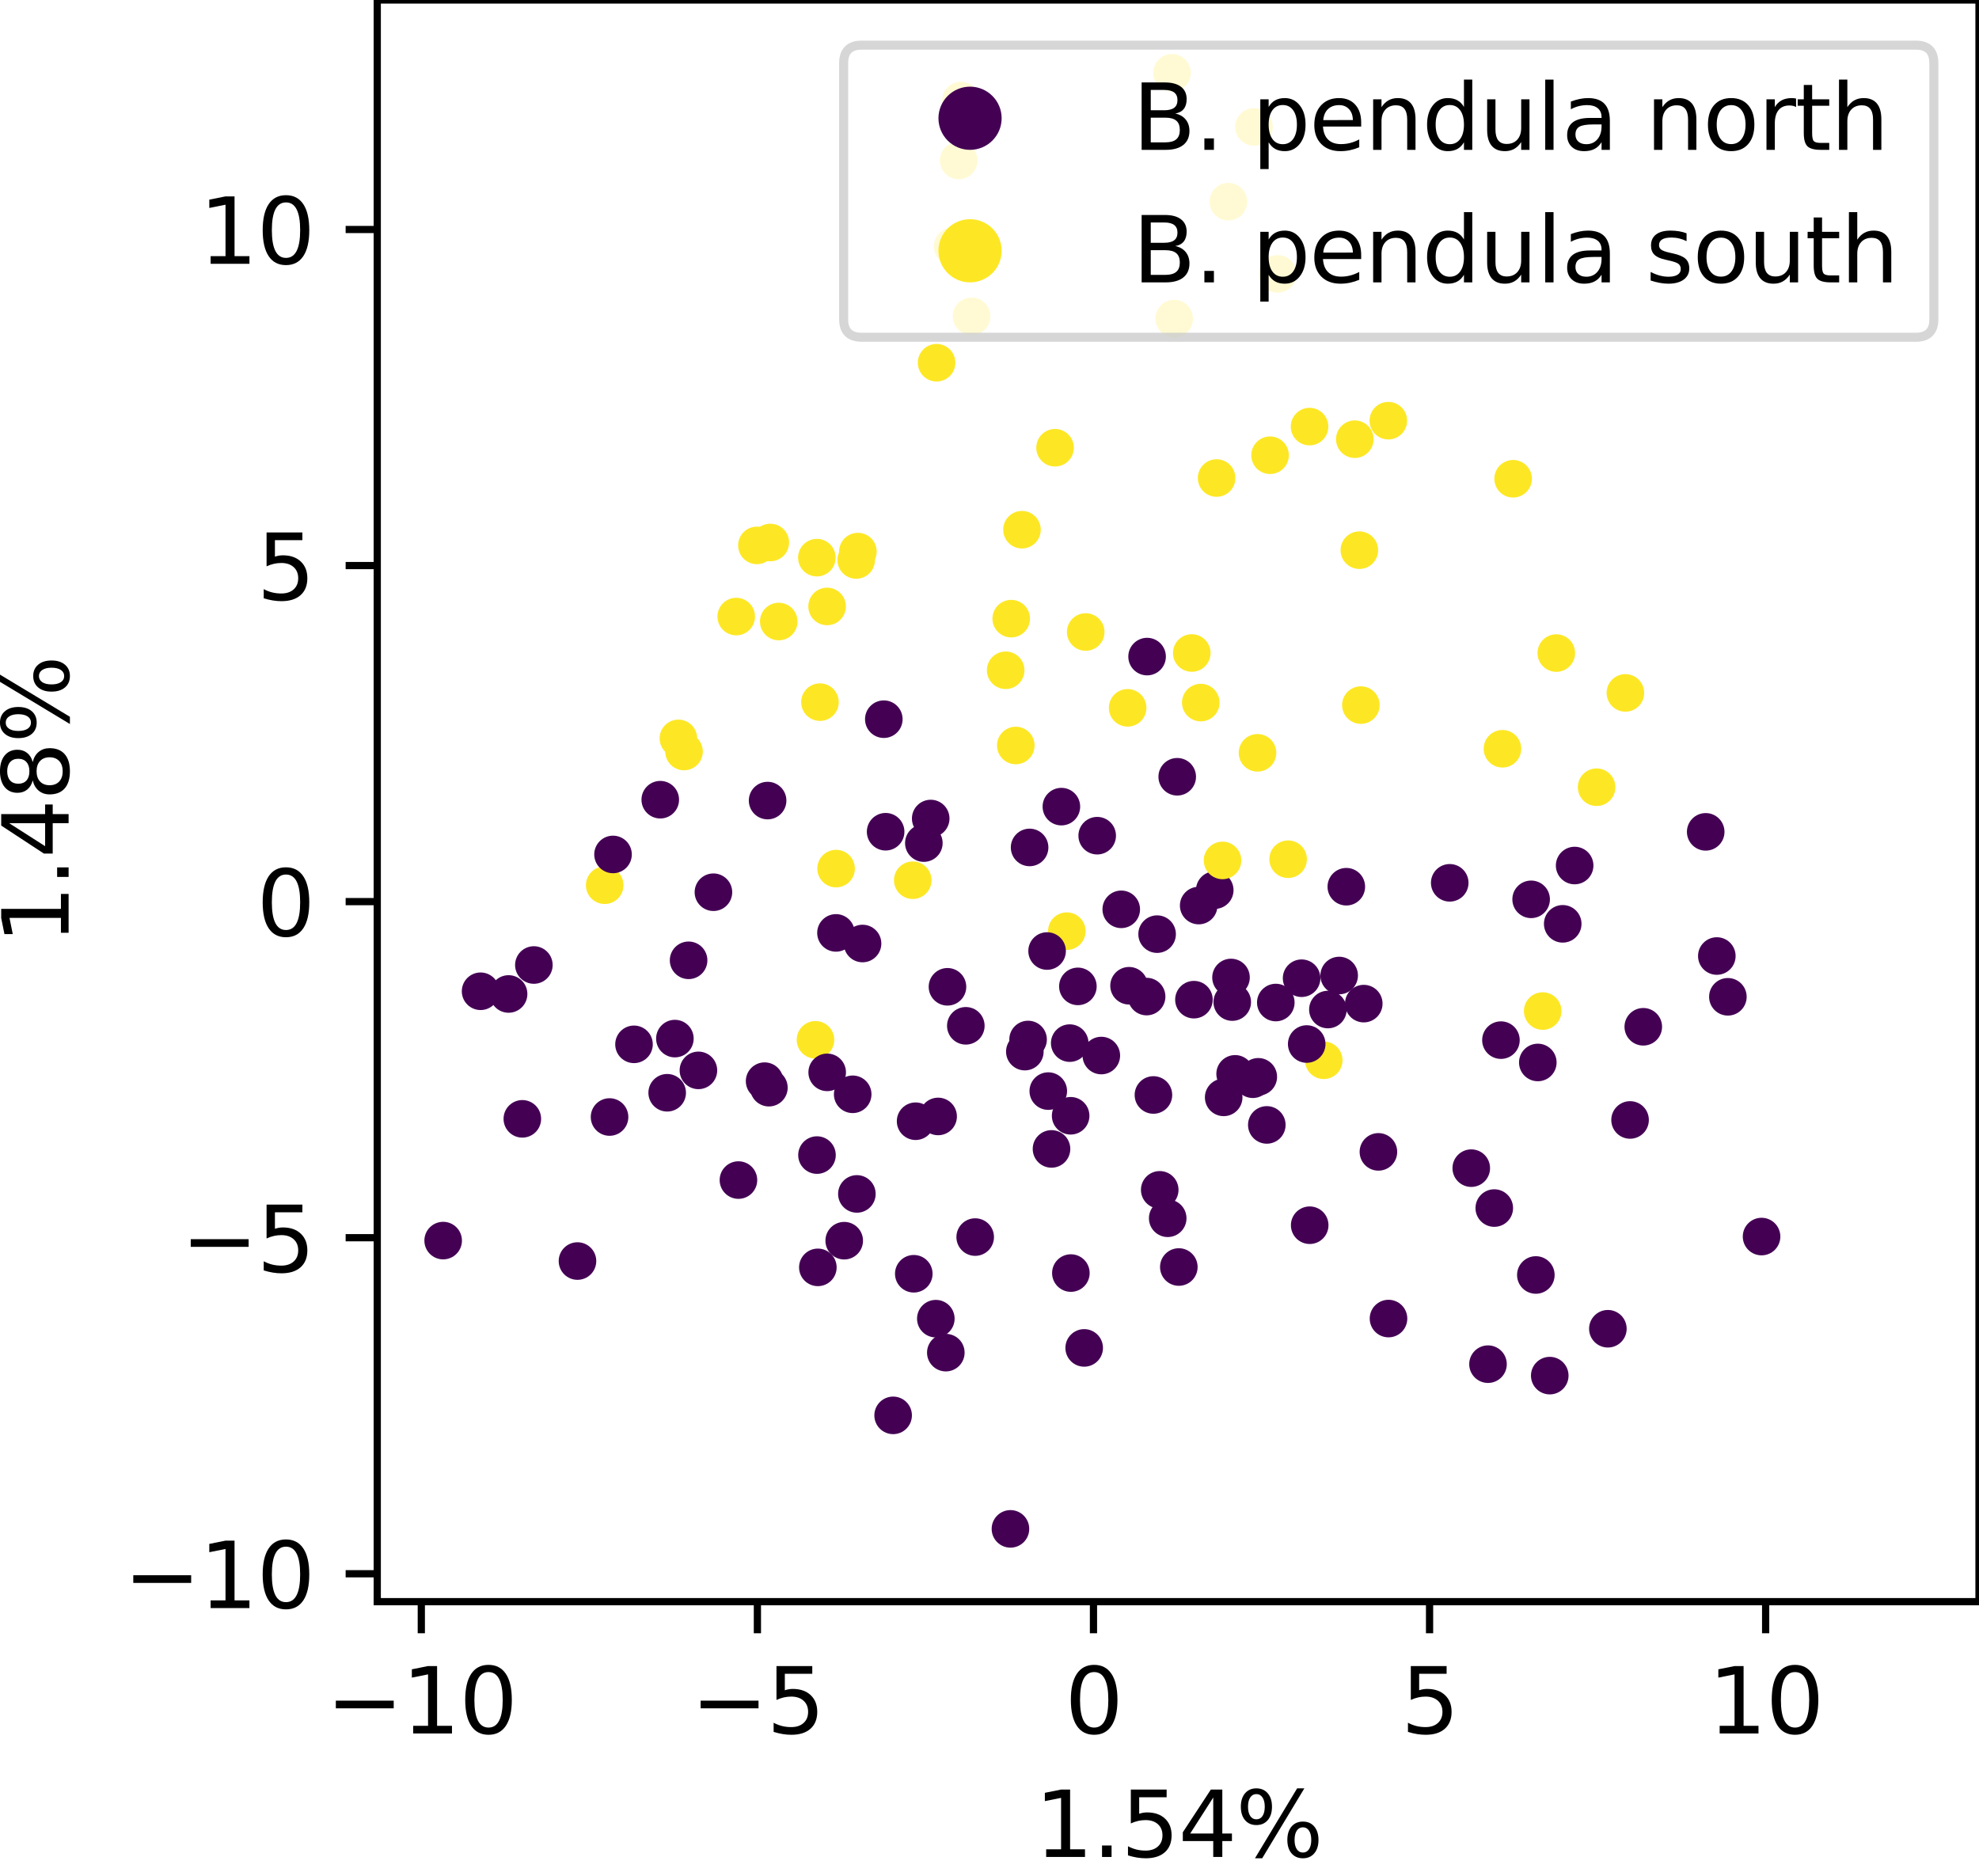 <?xml version="1.0" encoding="utf-8" standalone="no"?>
<!DOCTYPE svg PUBLIC "-//W3C//DTD SVG 1.1//EN"
  "http://www.w3.org/Graphics/SVG/1.1/DTD/svg11.dtd">
<svg height="207.764pt" version="1.1" viewBox="0 0 219.191 207.764" width="219.191pt" xmlns="http://www.w3.org/2000/svg" xmlns:xlink="http://www.w3.org/1999/xlink">
 <defs>
  <style type="text/css">*{stroke-linecap:butt;stroke-linejoin:round;}</style>
 </defs>
 <g id="figure_1">
  <g id="patch_1">
   <path d="M 0 207.764 
L 219.191 207.764 
L 219.191 0 
L 0 0 
z
" style="fill:#ffffff;"/>
  </g>
  <g id="axes_1">
   <g id="patch_2">
    <path d="M 41.783 177.408 
L 219.191 177.408 
L 219.191 -0 
L 41.783 -0 
z
" style="fill:#ffffff;"/>
   </g>
   <g id="PathCollection_1">
    <defs>
     <path d="M 0 1.581 
C 0.419 1.581 0.822 1.415 1.118 1.118 
C 1.415 0.822 1.581 0.419 1.581 -0 
C 1.581 -0.419 1.415 -0.822 1.118 -1.118 
C 0.822 -1.415 0.419 -1.581 0 -1.581 
C -0.419 -1.581 -0.822 -1.415 -1.118 -1.118 
C -1.415 -0.822 -1.581 -0.419 -1.581 0 
C -1.581 0.419 -1.415 0.822 -1.118 1.118 
C -0.822 1.415 -0.419 1.581 0 1.581 
z
" id="C0_0_a5143dc43a"/>
    </defs>
    <g clip-path="url(#p75e23aa8f8)">
     <use style="fill:#440154;stroke:#440154;" x="125.052" xlink:href="#C0_0_a5143dc43a" y="109.185"/>
    </g>
    <g clip-path="url(#p75e23aa8f8)">
     <use style="fill:#440154;stroke:#440154;" x="136.483" xlink:href="#C0_0_a5143dc43a" y="110.993"/>
    </g>
    <g clip-path="url(#p75e23aa8f8)">
     <use style="fill:#440154;stroke:#440154;" x="116.106" xlink:href="#C0_0_a5143dc43a" y="120.854"/>
    </g>
    <g clip-path="url(#p75e23aa8f8)">
     <use style="fill:#440154;stroke:#440154;" x="70.222" xlink:href="#C0_0_a5143dc43a" y="115.675"/>
    </g>
    <g clip-path="url(#p75e23aa8f8)">
     <use style="fill:#440154;stroke:#440154;" x="149.116" xlink:href="#C0_0_a5143dc43a" y="98.216"/>
    </g>
    <g clip-path="url(#p75e23aa8f8)">
     <use style="fill:#fde725;stroke:#fde725;" x="90.323" xlink:href="#C0_0_a5143dc43a" y="115.173"/>
    </g>
    <g clip-path="url(#p75e23aa8f8)">
     <use style="fill:#fde725;stroke:#fde725;" x="90.818" xlink:href="#C0_0_a5143dc43a" y="77.772"/>
    </g>
    <g clip-path="url(#p75e23aa8f8)">
     <use style="fill:#440154;stroke:#440154;" x="132.239" xlink:href="#C0_0_a5143dc43a" y="110.727"/>
    </g>
    <g clip-path="url(#p75e23aa8f8)">
     <use style="fill:#440154;stroke:#440154;" x="165.504" xlink:href="#C0_0_a5143dc43a" y="133.81"/>
    </g>
    <g clip-path="url(#p75e23aa8f8)">
     <use style="fill:#440154;stroke:#440154;" x="144.164" xlink:href="#C0_0_a5143dc43a" y="108.351"/>
    </g>
    <g clip-path="url(#p75e23aa8f8)">
     <use style="fill:#440154;stroke:#440154;" x="98.922" xlink:href="#C0_0_a5143dc43a" y="156.771"/>
    </g>
    <g clip-path="url(#p75e23aa8f8)">
     <use style="fill:#440154;stroke:#440154;" x="136.801" xlink:href="#C0_0_a5143dc43a" y="118.944"/>
    </g>
    <g clip-path="url(#p75e23aa8f8)">
     <use style="fill:#440154;stroke:#440154;" x="129.334" xlink:href="#C0_0_a5143dc43a" y="134.94"/>
    </g>
    <g clip-path="url(#p75e23aa8f8)">
     <use style="fill:#440154;stroke:#440154;" x="90.488" xlink:href="#C0_0_a5143dc43a" y="127.941"/>
    </g>
    <g clip-path="url(#p75e23aa8f8)">
     <use style="fill:#440154;stroke:#440154;" x="94.443" xlink:href="#C0_0_a5143dc43a" y="121.209"/>
    </g>
    <g clip-path="url(#p75e23aa8f8)">
     <use style="fill:#440154;stroke:#440154;" x="138.759" xlink:href="#C0_0_a5143dc43a" y="119.541"/>
    </g>
    <g clip-path="url(#p75e23aa8f8)">
     <use style="fill:#440154;stroke:#440154;" x="124.188" xlink:href="#C0_0_a5143dc43a" y="100.721"/>
    </g>
    <g clip-path="url(#p75e23aa8f8)">
     <use style="fill:#440154;stroke:#440154;" x="153.789" xlink:href="#C0_0_a5143dc43a" y="146.049"/>
    </g>
    <g clip-path="url(#p75e23aa8f8)">
     <use style="fill:#440154;stroke:#440154;" x="97.89" xlink:href="#C0_0_a5143dc43a" y="79.66"/>
    </g>
    <g clip-path="url(#p75e23aa8f8)">
     <use style="fill:#440154;stroke:#440154;" x="67.513" xlink:href="#C0_0_a5143dc43a" y="123.725"/>
    </g>
    <g clip-path="url(#p75e23aa8f8)">
     <use style="fill:#fde725;stroke:#fde725;" x="146.617" xlink:href="#C0_0_a5143dc43a" y="117.439"/>
    </g>
    <g clip-path="url(#p75e23aa8f8)">
     <use style="fill:#440154;stroke:#440154;" x="103.651" xlink:href="#C0_0_a5143dc43a" y="146.061"/>
    </g>
    <g clip-path="url(#p75e23aa8f8)">
     <use style="fill:#440154;stroke:#440154;" x="169.586" xlink:href="#C0_0_a5143dc43a" y="99.614"/>
    </g>
    <g clip-path="url(#p75e23aa8f8)">
     <use style="fill:#440154;stroke:#440154;" x="174.405" xlink:href="#C0_0_a5143dc43a" y="95.869"/>
    </g>
    <g clip-path="url(#p75e23aa8f8)">
     <use style="fill:#fde725;stroke:#fde725;" x="150.057" xlink:href="#C0_0_a5143dc43a" y="48.647"/>
    </g>
    <g clip-path="url(#p75e23aa8f8)">
     <use style="fill:#fde725;stroke:#fde725;" x="134.75" xlink:href="#C0_0_a5143dc43a" y="52.948"/>
    </g>
    <g clip-path="url(#p75e23aa8f8)">
     <use style="fill:#fde725;stroke:#fde725;" x="136.053" xlink:href="#C0_0_a5143dc43a" y="22.336"/>
    </g>
    <g clip-path="url(#p75e23aa8f8)">
     <use style="fill:#fde725;stroke:#fde725;" x="105.51" xlink:href="#C0_0_a5143dc43a" y="27.295"/>
    </g>
    <g clip-path="url(#p75e23aa8f8)">
     <use style="fill:#fde725;stroke:#fde725;" x="132.996" xlink:href="#C0_0_a5143dc43a" y="77.822"/>
    </g>
    <g clip-path="url(#p75e23aa8f8)">
     <use style="fill:#fde725;stroke:#fde725;" x="111.387" xlink:href="#C0_0_a5143dc43a" y="74.241"/>
    </g>
    <g clip-path="url(#p75e23aa8f8)">
     <use style="fill:#440154;stroke:#440154;" x="84.687" xlink:href="#C0_0_a5143dc43a" y="119.753"/>
    </g>
    <g clip-path="url(#p75e23aa8f8)">
     <use style="fill:#fde725;stroke:#fde725;" x="172.373" xlink:href="#C0_0_a5143dc43a" y="72.336"/>
    </g>
    <g clip-path="url(#p75e23aa8f8)">
     <use style="fill:#fde725;stroke:#fde725;" x="90.475" xlink:href="#C0_0_a5143dc43a" y="61.767"/>
    </g>
    <g clip-path="url(#p75e23aa8f8)">
     <use style="fill:#fde725;stroke:#fde725;" x="103.736" xlink:href="#C0_0_a5143dc43a" y="40.176"/>
    </g>
    <g clip-path="url(#p75e23aa8f8)">
     <use style="fill:#fde725;stroke:#fde725;" x="85.32" xlink:href="#C0_0_a5143dc43a" y="60.089"/>
    </g>
    <g clip-path="url(#p75e23aa8f8)">
     <use style="fill:#fde725;stroke:#fde725;" x="166.41" xlink:href="#C0_0_a5143dc43a" y="82.936"/>
    </g>
    <g clip-path="url(#p75e23aa8f8)">
     <use style="fill:#fde725;stroke:#fde725;" x="75.764" xlink:href="#C0_0_a5143dc43a" y="83.241"/>
    </g>
    <g clip-path="url(#p75e23aa8f8)">
     <use style="fill:#fde725;stroke:#fde725;" x="118.16" xlink:href="#C0_0_a5143dc43a" y="103.138"/>
    </g>
    <g clip-path="url(#p75e23aa8f8)">
     <use style="fill:#fde725;stroke:#fde725;" x="75.138" xlink:href="#C0_0_a5143dc43a" y="81.786"/>
    </g>
    <g clip-path="url(#p75e23aa8f8)">
     <use style="fill:#fde725;stroke:#fde725;" x="140.671" xlink:href="#C0_0_a5143dc43a" y="50.424"/>
    </g>
    <g clip-path="url(#p75e23aa8f8)">
     <use style="fill:#fde725;stroke:#fde725;" x="95.02" xlink:href="#C0_0_a5143dc43a" y="61.095"/>
    </g>
    <g clip-path="url(#p75e23aa8f8)">
     <use style="fill:#fde725;stroke:#fde725;" x="86.253" xlink:href="#C0_0_a5143dc43a" y="68.842"/>
    </g>
    <g clip-path="url(#p75e23aa8f8)">
     <use style="fill:#fde725;stroke:#fde725;" x="113.192" xlink:href="#C0_0_a5143dc43a" y="58.672"/>
    </g>
    <g clip-path="url(#p75e23aa8f8)">
     <use style="fill:#440154;stroke:#440154;" x="56.331" xlink:href="#C0_0_a5143dc43a" y="110.096"/>
    </g>
    <g clip-path="url(#p75e23aa8f8)">
     <use style="fill:#440154;stroke:#440154;" x="53.23" xlink:href="#C0_0_a5143dc43a" y="109.796"/>
    </g>
    <g clip-path="url(#p75e23aa8f8)">
     <use style="fill:#440154;stroke:#440154;" x="59.131" xlink:href="#C0_0_a5143dc43a" y="106.888"/>
    </g>
    <g clip-path="url(#p75e23aa8f8)">
     <use style="fill:#440154;stroke:#440154;" x="101.21" xlink:href="#C0_0_a5143dc43a" y="141.086"/>
    </g>
    <g clip-path="url(#p75e23aa8f8)">
     <use style="fill:#440154;stroke:#440154;" x="130.565" xlink:href="#C0_0_a5143dc43a" y="140.34"/>
    </g>
    <g clip-path="url(#p75e23aa8f8)">
     <use style="fill:#440154;stroke:#440154;" x="74.75" xlink:href="#C0_0_a5143dc43a" y="115.039"/>
    </g>
    <g clip-path="url(#p75e23aa8f8)">
     <use style="fill:#440154;stroke:#440154;" x="95.535" xlink:href="#C0_0_a5143dc43a" y="104.507"/>
    </g>
    <g clip-path="url(#p75e23aa8f8)">
     <use style="fill:#440154;stroke:#440154;" x="166.242" xlink:href="#C0_0_a5143dc43a" y="115.209"/>
    </g>
    <g clip-path="url(#p75e23aa8f8)">
     <use style="fill:#440154;stroke:#440154;" x="127.05" xlink:href="#C0_0_a5143dc43a" y="72.726"/>
    </g>
    <g clip-path="url(#p75e23aa8f8)">
     <use style="fill:#440154;stroke:#440154;" x="178.086" xlink:href="#C0_0_a5143dc43a" y="147.177"/>
    </g>
    <g clip-path="url(#p75e23aa8f8)">
     <use style="fill:#440154;stroke:#440154;" x="128.45" xlink:href="#C0_0_a5143dc43a" y="131.792"/>
    </g>
    <g clip-path="url(#p75e23aa8f8)">
     <use style="fill:#440154;stroke:#440154;" x="103.906" xlink:href="#C0_0_a5143dc43a" y="123.662"/>
    </g>
    <g clip-path="url(#p75e23aa8f8)">
     <use style="fill:#440154;stroke:#440154;" x="113.51" xlink:href="#C0_0_a5143dc43a" y="116.481"/>
    </g>
    <g clip-path="url(#p75e23aa8f8)">
     <use style="fill:#440154;stroke:#440154;" x="170.326" xlink:href="#C0_0_a5143dc43a" y="117.683"/>
    </g>
    <g clip-path="url(#p75e23aa8f8)">
     <use style="fill:#440154;stroke:#440154;" x="182.007" xlink:href="#C0_0_a5143dc43a" y="113.73"/>
    </g>
    <g clip-path="url(#p75e23aa8f8)">
     <use style="fill:#440154;stroke:#440154;" x="102.324" xlink:href="#C0_0_a5143dc43a" y="93.382"/>
    </g>
    <g clip-path="url(#p75e23aa8f8)">
     <use style="fill:#440154;stroke:#440154;" x="116.463" xlink:href="#C0_0_a5143dc43a" y="127.259"/>
    </g>
    <g clip-path="url(#p75e23aa8f8)">
     <use style="fill:#440154;stroke:#440154;" x="63.961" xlink:href="#C0_0_a5143dc43a" y="139.679"/>
    </g>
    <g clip-path="url(#p75e23aa8f8)">
     <use style="fill:#440154;stroke:#440154;" x="119.385" xlink:href="#C0_0_a5143dc43a" y="109.256"/>
    </g>
    <g clip-path="url(#p75e23aa8f8)">
     <use style="fill:#440154;stroke:#440154;" x="141.306" xlink:href="#C0_0_a5143dc43a" y="111.045"/>
    </g>
    <g clip-path="url(#p75e23aa8f8)">
     <use style="fill:#440154;stroke:#440154;" x="191.378" xlink:href="#C0_0_a5143dc43a" y="110.41"/>
    </g>
    <g clip-path="url(#p75e23aa8f8)">
     <use style="fill:#fde725;stroke:#fde725;" x="91.609" xlink:href="#C0_0_a5143dc43a" y="67.172"/>
    </g>
    <g clip-path="url(#p75e23aa8f8)">
     <use style="fill:#fde725;stroke:#fde725;" x="92.604" xlink:href="#C0_0_a5143dc43a" y="96.208"/>
    </g>
    <g clip-path="url(#p75e23aa8f8)">
     <use style="fill:#fde725;stroke:#fde725;" x="101.095" xlink:href="#C0_0_a5143dc43a" y="97.498"/>
    </g>
    <g clip-path="url(#p75e23aa8f8)">
     <use style="fill:#fde725;stroke:#fde725;" x="145.045" xlink:href="#C0_0_a5143dc43a" y="47.251"/>
    </g>
    <g clip-path="url(#p75e23aa8f8)">
     <use style="fill:#440154;stroke:#440154;" x="148.324" xlink:href="#C0_0_a5143dc43a" y="108.052"/>
    </g>
    <g clip-path="url(#p75e23aa8f8)">
     <use style="fill:#440154;stroke:#440154;" x="114.037" xlink:href="#C0_0_a5143dc43a" y="93.866"/>
    </g>
    <g clip-path="url(#p75e23aa8f8)">
     <use style="fill:#fde725;stroke:#fde725;" x="112.507" xlink:href="#C0_0_a5143dc43a" y="82.573"/>
    </g>
    <g clip-path="url(#p75e23aa8f8)">
     <use style="fill:#fde725;stroke:#fde725;" x="120.252" xlink:href="#C0_0_a5143dc43a" y="70.003"/>
    </g>
    <g clip-path="url(#p75e23aa8f8)">
     <use style="fill:#440154;stroke:#440154;" x="160.57" xlink:href="#C0_0_a5143dc43a" y="97.785"/>
    </g>
    <g clip-path="url(#p75e23aa8f8)">
     <use style="fill:#440154;stroke:#440154;" x="195.108" xlink:href="#C0_0_a5143dc43a" y="136.966"/>
    </g>
    <g clip-path="url(#p75e23aa8f8)">
     <use style="fill:#fde725;stroke:#fde725;" x="107.612" xlink:href="#C0_0_a5143dc43a" y="35.037"/>
    </g>
    <g clip-path="url(#p75e23aa8f8)">
     <use style="fill:#fde725;stroke:#fde725;" x="150.561" xlink:href="#C0_0_a5143dc43a" y="60.941"/>
    </g>
    <g clip-path="url(#p75e23aa8f8)">
     <use style="fill:#fde725;stroke:#fde725;" x="66.976" xlink:href="#C0_0_a5143dc43a" y="98.05"/>
    </g>
    <g clip-path="url(#p75e23aa8f8)">
     <use style="fill:#fde725;stroke:#fde725;" x="112.002" xlink:href="#C0_0_a5143dc43a" y="68.523"/>
    </g>
    <g clip-path="url(#p75e23aa8f8)">
     <use style="fill:#fde725;stroke:#fde725;" x="116.856" xlink:href="#C0_0_a5143dc43a" y="49.592"/>
    </g>
    <g clip-path="url(#p75e23aa8f8)">
     <use style="fill:#fde725;stroke:#fde725;" x="153.77" xlink:href="#C0_0_a5143dc43a" y="46.595"/>
    </g>
    <g clip-path="url(#p75e23aa8f8)">
     <use style="fill:#fde725;stroke:#fde725;" x="129.811" xlink:href="#C0_0_a5143dc43a" y="8.064"/>
    </g>
    <g clip-path="url(#p75e23aa8f8)">
     <use style="fill:#fde725;stroke:#fde725;" x="180.027" xlink:href="#C0_0_a5143dc43a" y="76.749"/>
    </g>
    <g clip-path="url(#p75e23aa8f8)">
     <use style="fill:#440154;stroke:#440154;" x="98.091" xlink:href="#C0_0_a5143dc43a" y="92.126"/>
    </g>
    <g clip-path="url(#p75e23aa8f8)">
     <use style="fill:#fde725;stroke:#fde725;" x="142.671" xlink:href="#C0_0_a5143dc43a" y="95.171"/>
    </g>
    <g clip-path="url(#p75e23aa8f8)">
     <use style="fill:#440154;stroke:#440154;" x="85.019" xlink:href="#C0_0_a5143dc43a" y="88.675"/>
    </g>
    <g clip-path="url(#p75e23aa8f8)">
     <use style="fill:#440154;stroke:#440154;" x="104.941" xlink:href="#C0_0_a5143dc43a" y="109.302"/>
    </g>
    <g clip-path="url(#p75e23aa8f8)">
     <use style="fill:#440154;stroke:#440154;" x="121.981" xlink:href="#C0_0_a5143dc43a" y="116.916"/>
    </g>
    <g clip-path="url(#p75e23aa8f8)">
     <use style="fill:#440154;stroke:#440154;" x="115.975" xlink:href="#C0_0_a5143dc43a" y="105.339"/>
    </g>
    <g clip-path="url(#p75e23aa8f8)">
     <use style="fill:#fde725;stroke:#fde725;" x="176.839" xlink:href="#C0_0_a5143dc43a" y="87.195"/>
    </g>
    <g clip-path="url(#p75e23aa8f8)">
     <use style="fill:#440154;stroke:#440154;" x="173.085" xlink:href="#C0_0_a5143dc43a" y="102.327"/>
    </g>
    <g clip-path="url(#p75e23aa8f8)">
     <use style="fill:#440154;stroke:#440154;" x="118.608" xlink:href="#C0_0_a5143dc43a" y="141.009"/>
    </g>
    <g clip-path="url(#p75e23aa8f8)">
     <use style="fill:#440154;stroke:#440154;" x="57.853" xlink:href="#C0_0_a5143dc43a" y="123.927"/>
    </g>
    <g clip-path="url(#p75e23aa8f8)">
     <use style="fill:#440154;stroke:#440154;" x="85.162" xlink:href="#C0_0_a5143dc43a" y="120.475"/>
    </g>
    <g clip-path="url(#p75e23aa8f8)">
     <use style="fill:#440154;stroke:#440154;" x="190.153" xlink:href="#C0_0_a5143dc43a" y="105.893"/>
    </g>
    <g clip-path="url(#p75e23aa8f8)">
     <use style="fill:#440154;stroke:#440154;" x="118.481" xlink:href="#C0_0_a5143dc43a" y="115.54"/>
    </g>
    <g clip-path="url(#p75e23aa8f8)">
     <use style="fill:#440154;stroke:#440154;" x="91.618" xlink:href="#C0_0_a5143dc43a" y="118.778"/>
    </g>
    <g clip-path="url(#p75e23aa8f8)">
     <use style="fill:#440154;stroke:#440154;" x="170.108" xlink:href="#C0_0_a5143dc43a" y="141.222"/>
    </g>
    <g clip-path="url(#p75e23aa8f8)">
     <use style="fill:#440154;stroke:#440154;" x="144.729" xlink:href="#C0_0_a5143dc43a" y="115.64"/>
    </g>
    <g clip-path="url(#p75e23aa8f8)">
     <use style="fill:#440154;stroke:#440154;" x="139.367" xlink:href="#C0_0_a5143dc43a" y="119.272"/>
    </g>
    <g clip-path="url(#p75e23aa8f8)">
     <use style="fill:#440154;stroke:#440154;" x="134.543" xlink:href="#C0_0_a5143dc43a" y="98.596"/>
    </g>
    <g clip-path="url(#p75e23aa8f8)">
     <use style="fill:#440154;stroke:#440154;" x="180.544" xlink:href="#C0_0_a5143dc43a" y="124.051"/>
    </g>
    <g clip-path="url(#p75e23aa8f8)">
     <use style="fill:#440154;stroke:#440154;" x="171.649" xlink:href="#C0_0_a5143dc43a" y="152.369"/>
    </g>
    <g clip-path="url(#p75e23aa8f8)">
     <use style="fill:#440154;stroke:#440154;" x="151.049" xlink:href="#C0_0_a5143dc43a" y="111.165"/>
    </g>
    <g clip-path="url(#p75e23aa8f8)">
     <use style="fill:#440154;stroke:#440154;" x="67.898" xlink:href="#C0_0_a5143dc43a" y="94.642"/>
    </g>
    <g clip-path="url(#p75e23aa8f8)">
     <use style="fill:#440154;stroke:#440154;" x="73.896" xlink:href="#C0_0_a5143dc43a" y="121.039"/>
    </g>
    <g clip-path="url(#p75e23aa8f8)">
     <use style="fill:#440154;stroke:#440154;" x="136.345" xlink:href="#C0_0_a5143dc43a" y="108.27"/>
    </g>
    <g clip-path="url(#p75e23aa8f8)">
     <use style="fill:#fde725;stroke:#fde725;" x="135.405" xlink:href="#C0_0_a5143dc43a" y="95.303"/>
    </g>
    <g clip-path="url(#p75e23aa8f8)">
     <use style="fill:#fde725;stroke:#fde725;" x="150.728" xlink:href="#C0_0_a5143dc43a" y="78.099"/>
    </g>
    <g clip-path="url(#p75e23aa8f8)">
     <use style="fill:#fde725;stroke:#fde725;" x="170.866" xlink:href="#C0_0_a5143dc43a" y="111.988"/>
    </g>
    <g clip-path="url(#p75e23aa8f8)">
     <use style="fill:#fde725;stroke:#fde725;" x="106.44" xlink:href="#C0_0_a5143dc43a" y="11.135"/>
    </g>
    <g clip-path="url(#p75e23aa8f8)">
     <use style="fill:#fde725;stroke:#fde725;" x="138.889" xlink:href="#C0_0_a5143dc43a" y="14.057"/>
    </g>
    <g clip-path="url(#p75e23aa8f8)">
     <use style="fill:#fde725;stroke:#fde725;" x="106.185" xlink:href="#C0_0_a5143dc43a" y="17.771"/>
    </g>
    <g clip-path="url(#p75e23aa8f8)">
     <use style="fill:#fde725;stroke:#fde725;" x="130.052" xlink:href="#C0_0_a5143dc43a" y="35.292"/>
    </g>
    <g clip-path="url(#p75e23aa8f8)">
     <use style="fill:#fde725;stroke:#fde725;" x="94.831" xlink:href="#C0_0_a5143dc43a" y="62.027"/>
    </g>
    <g clip-path="url(#p75e23aa8f8)">
     <use style="fill:#fde725;stroke:#fde725;" x="81.544" xlink:href="#C0_0_a5143dc43a" y="68.294"/>
    </g>
    <g clip-path="url(#p75e23aa8f8)">
     <use style="fill:#fde725;stroke:#fde725;" x="83.834" xlink:href="#C0_0_a5143dc43a" y="60.41"/>
    </g>
    <g clip-path="url(#p75e23aa8f8)">
     <use style="fill:#fde725;stroke:#fde725;" x="167.591" xlink:href="#C0_0_a5143dc43a" y="53.029"/>
    </g>
    <g clip-path="url(#p75e23aa8f8)">
     <use style="fill:#fde725;stroke:#fde725;" x="141.521" xlink:href="#C0_0_a5143dc43a" y="30.336"/>
    </g>
    <g clip-path="url(#p75e23aa8f8)">
     <use style="fill:#fde725;stroke:#fde725;" x="131.999" xlink:href="#C0_0_a5143dc43a" y="72.329"/>
    </g>
    <g clip-path="url(#p75e23aa8f8)">
     <use style="fill:#fde725;stroke:#fde725;" x="124.896" xlink:href="#C0_0_a5143dc43a" y="78.403"/>
    </g>
    <g clip-path="url(#p75e23aa8f8)">
     <use style="fill:#440154;stroke:#440154;" x="103.084" xlink:href="#C0_0_a5143dc43a" y="90.663"/>
    </g>
    <g clip-path="url(#p75e23aa8f8)">
     <use style="fill:#440154;stroke:#440154;" x="76.268" xlink:href="#C0_0_a5143dc43a" y="106.368"/>
    </g>
    <g clip-path="url(#p75e23aa8f8)">
     <use style="fill:#440154;stroke:#440154;" x="135.533" xlink:href="#C0_0_a5143dc43a" y="121.55"/>
    </g>
    <g clip-path="url(#p75e23aa8f8)">
     <use style="fill:#fde725;stroke:#fde725;" x="139.28" xlink:href="#C0_0_a5143dc43a" y="83.385"/>
    </g>
    <g clip-path="url(#p75e23aa8f8)">
     <use style="fill:#440154;stroke:#440154;" x="49.084" xlink:href="#C0_0_a5143dc43a" y="137.413"/>
    </g>
    <g clip-path="url(#p75e23aa8f8)">
     <use style="fill:#440154;stroke:#440154;" x="104.758" xlink:href="#C0_0_a5143dc43a" y="149.823"/>
    </g>
    <g clip-path="url(#p75e23aa8f8)">
     <use style="fill:#440154;stroke:#440154;" x="126.998" xlink:href="#C0_0_a5143dc43a" y="110.384"/>
    </g>
    <g clip-path="url(#p75e23aa8f8)">
     <use style="fill:#440154;stroke:#440154;" x="127.752" xlink:href="#C0_0_a5143dc43a" y="121.283"/>
    </g>
    <g clip-path="url(#p75e23aa8f8)">
     <use style="fill:#440154;stroke:#440154;" x="94.907" xlink:href="#C0_0_a5143dc43a" y="132.243"/>
    </g>
    <g clip-path="url(#p75e23aa8f8)">
     <use style="fill:#440154;stroke:#440154;" x="93.504" xlink:href="#C0_0_a5143dc43a" y="137.423"/>
    </g>
    <g clip-path="url(#p75e23aa8f8)">
     <use style="fill:#440154;stroke:#440154;" x="162.955" xlink:href="#C0_0_a5143dc43a" y="129.389"/>
    </g>
    <g clip-path="url(#p75e23aa8f8)">
     <use style="fill:#440154;stroke:#440154;" x="140.31" xlink:href="#C0_0_a5143dc43a" y="124.6"/>
    </g>
    <g clip-path="url(#p75e23aa8f8)">
     <use style="fill:#440154;stroke:#440154;" x="111.916" xlink:href="#C0_0_a5143dc43a" y="169.344"/>
    </g>
    <g clip-path="url(#p75e23aa8f8)">
     <use style="fill:#440154;stroke:#440154;" x="120.083" xlink:href="#C0_0_a5143dc43a" y="149.3"/>
    </g>
    <g clip-path="url(#p75e23aa8f8)">
     <use style="fill:#440154;stroke:#440154;" x="145.06" xlink:href="#C0_0_a5143dc43a" y="135.71"/>
    </g>
    <g clip-path="url(#p75e23aa8f8)">
     <use style="fill:#440154;stroke:#440154;" x="79.018" xlink:href="#C0_0_a5143dc43a" y="98.826"/>
    </g>
    <g clip-path="url(#p75e23aa8f8)">
     <use style="fill:#440154;stroke:#440154;" x="121.524" xlink:href="#C0_0_a5143dc43a" y="92.564"/>
    </g>
    <g clip-path="url(#p75e23aa8f8)">
     <use style="fill:#440154;stroke:#440154;" x="117.557" xlink:href="#C0_0_a5143dc43a" y="89.345"/>
    </g>
    <g clip-path="url(#p75e23aa8f8)">
     <use style="fill:#440154;stroke:#440154;" x="73.13" xlink:href="#C0_0_a5143dc43a" y="88.578"/>
    </g>
    <g clip-path="url(#p75e23aa8f8)">
     <use style="fill:#440154;stroke:#440154;" x="101.411" xlink:href="#C0_0_a5143dc43a" y="124.191"/>
    </g>
    <g clip-path="url(#p75e23aa8f8)">
     <use style="fill:#440154;stroke:#440154;" x="164.809" xlink:href="#C0_0_a5143dc43a" y="151.1"/>
    </g>
    <g clip-path="url(#p75e23aa8f8)">
     <use style="fill:#440154;stroke:#440154;" x="118.583" xlink:href="#C0_0_a5143dc43a" y="123.588"/>
    </g>
    <g clip-path="url(#p75e23aa8f8)">
     <use style="fill:#440154;stroke:#440154;" x="113.869" xlink:href="#C0_0_a5143dc43a" y="115.139"/>
    </g>
    <g clip-path="url(#p75e23aa8f8)">
     <use style="fill:#440154;stroke:#440154;" x="132.765" xlink:href="#C0_0_a5143dc43a" y="100.303"/>
    </g>
    <g clip-path="url(#p75e23aa8f8)">
     <use style="fill:#440154;stroke:#440154;" x="128.16" xlink:href="#C0_0_a5143dc43a" y="103.469"/>
    </g>
    <g clip-path="url(#p75e23aa8f8)">
     <use style="fill:#440154;stroke:#440154;" x="92.591" xlink:href="#C0_0_a5143dc43a" y="103.332"/>
    </g>
    <g clip-path="url(#p75e23aa8f8)">
     <use style="fill:#440154;stroke:#440154;" x="90.585" xlink:href="#C0_0_a5143dc43a" y="140.379"/>
    </g>
    <g clip-path="url(#p75e23aa8f8)">
     <use style="fill:#440154;stroke:#440154;" x="77.356" xlink:href="#C0_0_a5143dc43a" y="118.559"/>
    </g>
    <g clip-path="url(#p75e23aa8f8)">
     <use style="fill:#440154;stroke:#440154;" x="147.076" xlink:href="#C0_0_a5143dc43a" y="111.82"/>
    </g>
    <g clip-path="url(#p75e23aa8f8)">
     <use style="fill:#440154;stroke:#440154;" x="108.011" xlink:href="#C0_0_a5143dc43a" y="137.023"/>
    </g>
    <g clip-path="url(#p75e23aa8f8)">
     <use style="fill:#440154;stroke:#440154;" x="188.921" xlink:href="#C0_0_a5143dc43a" y="92.139"/>
    </g>
    <g clip-path="url(#p75e23aa8f8)">
     <use style="fill:#440154;stroke:#440154;" x="152.671" xlink:href="#C0_0_a5143dc43a" y="127.586"/>
    </g>
    <g clip-path="url(#p75e23aa8f8)">
     <use style="fill:#440154;stroke:#440154;" x="130.388" xlink:href="#C0_0_a5143dc43a" y="86.038"/>
    </g>
    <g clip-path="url(#p75e23aa8f8)">
     <use style="fill:#440154;stroke:#440154;" x="81.789" xlink:href="#C0_0_a5143dc43a" y="130.709"/>
    </g>
    <g clip-path="url(#p75e23aa8f8)">
     <use style="fill:#440154;stroke:#440154;" x="106.973" xlink:href="#C0_0_a5143dc43a" y="113.623"/>
    </g>
   </g>
   <g id="matplotlib.axis_1">
    <g id="xtick_1">
     <g id="line2d_1">
      <defs>
       <path d="M 0 0 
L 0 3.5 
" id="m46c7d55cba" style="stroke:#000000;stroke-width:0.8;"/>
      </defs>
      <g>
       <use style="stroke:#000000;stroke-width:0.8;" x="46.664" xlink:href="#m46c7d55cba" y="177.408"/>
      </g>
     </g>
     <g id="text_1">
      <!-- −10 -->
      <g transform="translate(36.112 192.006)scale(0.1 -0.1)">
       <defs>
        <path d="M 678 2272 
L 4684 2272 
L 4684 1741 
L 678 1741 
L 678 2272 
z
" id="DejaVuSans-2212" transform="scale(0.016)"/>
        <path d="M 794 531 
L 1825 531 
L 1825 4091 
L 703 3866 
L 703 4441 
L 1819 4666 
L 2450 4666 
L 2450 531 
L 3481 531 
L 3481 0 
L 794 0 
L 794 531 
z
" id="DejaVuSans-31" transform="scale(0.016)"/>
        <path d="M 2034 4250 
Q 1547 4250 1301 3770 
Q 1056 3291 1056 2328 
Q 1056 1369 1301 889 
Q 1547 409 2034 409 
Q 2525 409 2770 889 
Q 3016 1369 3016 2328 
Q 3016 3291 2770 3770 
Q 2525 4250 2034 4250 
z
M 2034 4750 
Q 2819 4750 3233 4129 
Q 3647 3509 3647 2328 
Q 3647 1150 3233 529 
Q 2819 -91 2034 -91 
Q 1250 -91 836 529 
Q 422 1150 422 2328 
Q 422 3509 836 4129 
Q 1250 4750 2034 4750 
z
" id="DejaVuSans-30" transform="scale(0.016)"/>
       </defs>
       <use xlink:href="#DejaVuSans-2212"/>
       <use x="83.789" xlink:href="#DejaVuSans-31"/>
       <use x="147.412" xlink:href="#DejaVuSans-30"/>
      </g>
     </g>
    </g>
    <g id="xtick_2">
     <g id="line2d_2">
      <g>
       <use style="stroke:#000000;stroke-width:0.8;" x="83.888" xlink:href="#m46c7d55cba" y="177.408"/>
      </g>
     </g>
     <g id="text_2">
      <!-- −5 -->
      <g transform="translate(76.517 192.006)scale(0.1 -0.1)">
       <defs>
        <path d="M 691 4666 
L 3169 4666 
L 3169 4134 
L 1269 4134 
L 1269 2991 
Q 1406 3038 1543 3061 
Q 1681 3084 1819 3084 
Q 2600 3084 3056 2656 
Q 3513 2228 3513 1497 
Q 3513 744 3044 326 
Q 2575 -91 1722 -91 
Q 1428 -91 1123 -41 
Q 819 9 494 109 
L 494 744 
Q 775 591 1075 516 
Q 1375 441 1709 441 
Q 2250 441 2565 725 
Q 2881 1009 2881 1497 
Q 2881 1984 2565 2268 
Q 2250 2553 1709 2553 
Q 1456 2553 1204 2497 
Q 953 2441 691 2322 
L 691 4666 
z
" id="DejaVuSans-35" transform="scale(0.016)"/>
       </defs>
       <use xlink:href="#DejaVuSans-2212"/>
       <use x="83.789" xlink:href="#DejaVuSans-35"/>
      </g>
     </g>
    </g>
    <g id="xtick_3">
     <g id="line2d_3">
      <g>
       <use style="stroke:#000000;stroke-width:0.8;" x="121.112" xlink:href="#m46c7d55cba" y="177.408"/>
      </g>
     </g>
     <g id="text_3">
      <!-- 0 -->
      <g transform="translate(117.931 192.006)scale(0.1 -0.1)">
       <use xlink:href="#DejaVuSans-30"/>
      </g>
     </g>
    </g>
    <g id="xtick_4">
     <g id="line2d_4">
      <g>
       <use style="stroke:#000000;stroke-width:0.8;" x="158.336" xlink:href="#m46c7d55cba" y="177.408"/>
      </g>
     </g>
     <g id="text_4">
      <!-- 5 -->
      <g transform="translate(155.154 192.006)scale(0.1 -0.1)">
       <use xlink:href="#DejaVuSans-35"/>
      </g>
     </g>
    </g>
    <g id="xtick_5">
     <g id="line2d_5">
      <g>
       <use style="stroke:#000000;stroke-width:0.8;" x="195.56" xlink:href="#m46c7d55cba" y="177.408"/>
      </g>
     </g>
     <g id="text_5">
      <!-- 10 -->
      <g transform="translate(189.197 192.006)scale(0.1 -0.1)">
       <use xlink:href="#DejaVuSans-31"/>
       <use x="63.623" xlink:href="#DejaVuSans-30"/>
      </g>
     </g>
    </g>
    <g id="text_6">
     <!-- 1.54% -->
     <g transform="translate(114.603 205.685)scale(0.1 -0.1)">
      <defs>
       <path d="M 684 794 
L 1344 794 
L 1344 0 
L 684 0 
L 684 794 
z
" id="DejaVuSans-2e" transform="scale(0.016)"/>
       <path d="M 2419 4116 
L 825 1625 
L 2419 1625 
L 2419 4116 
z
M 2253 4666 
L 3047 4666 
L 3047 1625 
L 3713 1625 
L 3713 1100 
L 3047 1100 
L 3047 0 
L 2419 0 
L 2419 1100 
L 313 1100 
L 313 1709 
L 2253 4666 
z
" id="DejaVuSans-34" transform="scale(0.016)"/>
       <path d="M 4653 2053 
Q 4381 2053 4226 1822 
Q 4072 1591 4072 1178 
Q 4072 772 4226 539 
Q 4381 306 4653 306 
Q 4919 306 5073 539 
Q 5228 772 5228 1178 
Q 5228 1588 5073 1820 
Q 4919 2053 4653 2053 
z
M 4653 2450 
Q 5147 2450 5437 2106 
Q 5728 1763 5728 1178 
Q 5728 594 5436 251 
Q 5144 -91 4653 -91 
Q 4153 -91 3862 251 
Q 3572 594 3572 1178 
Q 3572 1766 3864 2108 
Q 4156 2450 4653 2450 
z
M 1428 4353 
Q 1159 4353 1004 4120 
Q 850 3888 850 3481 
Q 850 3069 1003 2837 
Q 1156 2606 1428 2606 
Q 1700 2606 1854 2837 
Q 2009 3069 2009 3481 
Q 2009 3884 1853 4118 
Q 1697 4353 1428 4353 
z
M 4250 4750 
L 4750 4750 
L 1831 -91 
L 1331 -91 
L 4250 4750 
z
M 1428 4750 
Q 1922 4750 2215 4408 
Q 2509 4066 2509 3481 
Q 2509 2891 2217 2550 
Q 1925 2209 1428 2209 
Q 931 2209 642 2551 
Q 353 2894 353 3481 
Q 353 4063 643 4406 
Q 934 4750 1428 4750 
z
" id="DejaVuSans-25" transform="scale(0.016)"/>
      </defs>
      <use xlink:href="#DejaVuSans-31"/>
      <use x="63.623" xlink:href="#DejaVuSans-2e"/>
      <use x="95.41" xlink:href="#DejaVuSans-35"/>
      <use x="159.033" xlink:href="#DejaVuSans-34"/>
      <use x="222.656" xlink:href="#DejaVuSans-25"/>
     </g>
    </g>
   </g>
   <g id="matplotlib.axis_2">
    <g id="ytick_1">
     <g id="line2d_6">
      <defs>
       <path d="M 0 0 
L -3.5 0 
" id="mab85b63efb" style="stroke:#000000;stroke-width:0.8;"/>
      </defs>
      <g>
       <use style="stroke:#000000;stroke-width:0.8;" x="41.783" xlink:href="#mab85b63efb" y="174.316"/>
      </g>
     </g>
     <g id="text_7">
      <!-- −10 -->
      <g transform="translate(13.678 178.115)scale(0.1 -0.1)">
       <use xlink:href="#DejaVuSans-2212"/>
       <use x="83.789" xlink:href="#DejaVuSans-31"/>
       <use x="147.412" xlink:href="#DejaVuSans-30"/>
      </g>
     </g>
    </g>
    <g id="ytick_2">
     <g id="line2d_7">
      <g>
       <use style="stroke:#000000;stroke-width:0.8;" x="41.783" xlink:href="#mab85b63efb" y="137.092"/>
      </g>
     </g>
     <g id="text_8">
      <!-- −5 -->
      <g transform="translate(20.041 140.891)scale(0.1 -0.1)">
       <use xlink:href="#DejaVuSans-2212"/>
       <use x="83.789" xlink:href="#DejaVuSans-35"/>
      </g>
     </g>
    </g>
    <g id="ytick_3">
     <g id="line2d_8">
      <g>
       <use style="stroke:#000000;stroke-width:0.8;" x="41.783" xlink:href="#mab85b63efb" y="99.868"/>
      </g>
     </g>
     <g id="text_9">
      <!-- 0 -->
      <g transform="translate(28.42 103.667)scale(0.1 -0.1)">
       <use xlink:href="#DejaVuSans-30"/>
      </g>
     </g>
    </g>
    <g id="ytick_4">
     <g id="line2d_9">
      <g>
       <use style="stroke:#000000;stroke-width:0.8;" x="41.783" xlink:href="#mab85b63efb" y="62.644"/>
      </g>
     </g>
     <g id="text_10">
      <!-- 5 -->
      <g transform="translate(28.42 66.443)scale(0.1 -0.1)">
       <use xlink:href="#DejaVuSans-35"/>
      </g>
     </g>
    </g>
    <g id="ytick_5">
     <g id="line2d_10">
      <g>
       <use style="stroke:#000000;stroke-width:0.8;" x="41.783" xlink:href="#mab85b63efb" y="25.42"/>
      </g>
     </g>
     <g id="text_11">
      <!-- 10 -->
      <g transform="translate(22.058 29.22)scale(0.1 -0.1)">
       <use xlink:href="#DejaVuSans-31"/>
       <use x="63.623" xlink:href="#DejaVuSans-30"/>
      </g>
     </g>
    </g>
    <g id="text_12">
     <!-- 1.48% -->
     <g transform="translate(7.598 104.588)rotate(-90)scale(0.1 -0.1)">
      <defs>
       <path d="M 2034 2216 
Q 1584 2216 1326 1975 
Q 1069 1734 1069 1313 
Q 1069 891 1326 650 
Q 1584 409 2034 409 
Q 2484 409 2743 651 
Q 3003 894 3003 1313 
Q 3003 1734 2745 1975 
Q 2488 2216 2034 2216 
z
M 1403 2484 
Q 997 2584 770 2862 
Q 544 3141 544 3541 
Q 544 4100 942 4425 
Q 1341 4750 2034 4750 
Q 2731 4750 3128 4425 
Q 3525 4100 3525 3541 
Q 3525 3141 3298 2862 
Q 3072 2584 2669 2484 
Q 3125 2378 3379 2068 
Q 3634 1759 3634 1313 
Q 3634 634 3220 271 
Q 2806 -91 2034 -91 
Q 1263 -91 848 271 
Q 434 634 434 1313 
Q 434 1759 690 2068 
Q 947 2378 1403 2484 
z
M 1172 3481 
Q 1172 3119 1398 2916 
Q 1625 2713 2034 2713 
Q 2441 2713 2670 2916 
Q 2900 3119 2900 3481 
Q 2900 3844 2670 4047 
Q 2441 4250 2034 4250 
Q 1625 4250 1398 4047 
Q 1172 3844 1172 3481 
z
" id="DejaVuSans-38" transform="scale(0.016)"/>
      </defs>
      <use xlink:href="#DejaVuSans-31"/>
      <use x="63.623" xlink:href="#DejaVuSans-2e"/>
      <use x="95.41" xlink:href="#DejaVuSans-34"/>
      <use x="159.033" xlink:href="#DejaVuSans-38"/>
      <use x="222.656" xlink:href="#DejaVuSans-25"/>
     </g>
    </g>
   </g>
   <g id="patch_3">
    <path d="M 41.783 177.408 
L 41.783 -0 
" style="fill:none;stroke:#000000;stroke-linecap:square;stroke-linejoin:miter;stroke-width:0.8;"/>
   </g>
   <g id="patch_4">
    <path d="M 219.191 177.408 
L 219.191 -0 
" style="fill:none;stroke:#000000;stroke-linecap:square;stroke-linejoin:miter;stroke-width:0.8;"/>
   </g>
   <g id="patch_5">
    <path d="M 41.783 177.408 
L 219.191 177.408 
" style="fill:none;stroke:#000000;stroke-linecap:square;stroke-linejoin:miter;stroke-width:0.8;"/>
   </g>
   <g id="patch_6">
    <path d="M 41.783 -0 
L 219.191 -0 
" style="fill:none;stroke:#000000;stroke-linecap:square;stroke-linejoin:miter;stroke-width:0.8;"/>
   </g>
   <g id="legend_1">
    <g id="patch_7">
     <path d="M 95.441 37.356 
L 212.191 37.356 
Q 214.191 37.356 214.191 35.356 
L 214.191 7 
Q 214.191 5 212.191 5 
L 95.441 5 
Q 93.441 5 93.441 7 
L 93.441 35.356 
Q 93.441 37.356 95.441 37.356 
z
" style="fill:#ffffff;opacity:0.8;stroke:#cccccc;stroke-linejoin:miter;"/>
    </g>
    <g id="line2d_11"/>
    <g id="line2d_12">
     <defs>
      <path d="M 0 3 
C 0.796 3 1.559 2.684 2.121 2.121 
C 2.684 1.559 3 0.796 3 0 
C 3 -0.796 2.684 -1.559 2.121 -2.121 
C 1.559 -2.684 0.796 -3 0 -3 
C -0.796 -3 -1.559 -2.684 -2.121 -2.121 
C -2.684 -1.559 -3 -0.796 -3 0 
C -3 0.796 -2.684 1.559 -2.121 2.121 
C -1.559 2.684 -0.796 3 0 3 
z
" id="medf704ac61" style="stroke:#440154;"/>
     </defs>
     <g>
      <use style="fill:#440154;stroke:#440154;" x="107.441" xlink:href="#medf704ac61" y="13.098"/>
     </g>
    </g>
    <g id="text_13">
     <!-- B. pendula north -->
     <g transform="translate(125.441 16.598)scale(0.1 -0.1)">
      <defs>
       <path d="M 1259 2228 
L 1259 519 
L 2272 519 
Q 2781 519 3026 730 
Q 3272 941 3272 1375 
Q 3272 1813 3026 2020 
Q 2781 2228 2272 2228 
L 1259 2228 
z
M 1259 4147 
L 1259 2741 
L 2194 2741 
Q 2656 2741 2882 2914 
Q 3109 3088 3109 3444 
Q 3109 3797 2882 3972 
Q 2656 4147 2194 4147 
L 1259 4147 
z
M 628 4666 
L 2241 4666 
Q 2963 4666 3353 4366 
Q 3744 4066 3744 3513 
Q 3744 3084 3544 2831 
Q 3344 2578 2956 2516 
Q 3422 2416 3680 2098 
Q 3938 1781 3938 1306 
Q 3938 681 3513 340 
Q 3088 0 2303 0 
L 628 0 
L 628 4666 
z
" id="DejaVuSans-42" transform="scale(0.016)"/>
       <path id="DejaVuSans-20" transform="scale(0.016)"/>
       <path d="M 1159 525 
L 1159 -1331 
L 581 -1331 
L 581 3500 
L 1159 3500 
L 1159 2969 
Q 1341 3281 1617 3432 
Q 1894 3584 2278 3584 
Q 2916 3584 3314 3078 
Q 3713 2572 3713 1747 
Q 3713 922 3314 415 
Q 2916 -91 2278 -91 
Q 1894 -91 1617 61 
Q 1341 213 1159 525 
z
M 3116 1747 
Q 3116 2381 2855 2742 
Q 2594 3103 2138 3103 
Q 1681 3103 1420 2742 
Q 1159 2381 1159 1747 
Q 1159 1113 1420 752 
Q 1681 391 2138 391 
Q 2594 391 2855 752 
Q 3116 1113 3116 1747 
z
" id="DejaVuSans-70" transform="scale(0.016)"/>
       <path d="M 3597 1894 
L 3597 1613 
L 953 1613 
Q 991 1019 1311 708 
Q 1631 397 2203 397 
Q 2534 397 2845 478 
Q 3156 559 3463 722 
L 3463 178 
Q 3153 47 2828 -22 
Q 2503 -91 2169 -91 
Q 1331 -91 842 396 
Q 353 884 353 1716 
Q 353 2575 817 3079 
Q 1281 3584 2069 3584 
Q 2775 3584 3186 3129 
Q 3597 2675 3597 1894 
z
M 3022 2063 
Q 3016 2534 2758 2815 
Q 2500 3097 2075 3097 
Q 1594 3097 1305 2825 
Q 1016 2553 972 2059 
L 3022 2063 
z
" id="DejaVuSans-65" transform="scale(0.016)"/>
       <path d="M 3513 2113 
L 3513 0 
L 2938 0 
L 2938 2094 
Q 2938 2591 2744 2837 
Q 2550 3084 2163 3084 
Q 1697 3084 1428 2787 
Q 1159 2491 1159 1978 
L 1159 0 
L 581 0 
L 581 3500 
L 1159 3500 
L 1159 2956 
Q 1366 3272 1645 3428 
Q 1925 3584 2291 3584 
Q 2894 3584 3203 3211 
Q 3513 2838 3513 2113 
z
" id="DejaVuSans-6e" transform="scale(0.016)"/>
       <path d="M 2906 2969 
L 2906 4863 
L 3481 4863 
L 3481 0 
L 2906 0 
L 2906 525 
Q 2725 213 2448 61 
Q 2172 -91 1784 -91 
Q 1150 -91 751 415 
Q 353 922 353 1747 
Q 353 2572 751 3078 
Q 1150 3584 1784 3584 
Q 2172 3584 2448 3432 
Q 2725 3281 2906 2969 
z
M 947 1747 
Q 947 1113 1208 752 
Q 1469 391 1925 391 
Q 2381 391 2643 752 
Q 2906 1113 2906 1747 
Q 2906 2381 2643 2742 
Q 2381 3103 1925 3103 
Q 1469 3103 1208 2742 
Q 947 2381 947 1747 
z
" id="DejaVuSans-64" transform="scale(0.016)"/>
       <path d="M 544 1381 
L 544 3500 
L 1119 3500 
L 1119 1403 
Q 1119 906 1312 657 
Q 1506 409 1894 409 
Q 2359 409 2629 706 
Q 2900 1003 2900 1516 
L 2900 3500 
L 3475 3500 
L 3475 0 
L 2900 0 
L 2900 538 
Q 2691 219 2414 64 
Q 2138 -91 1772 -91 
Q 1169 -91 856 284 
Q 544 659 544 1381 
z
M 1991 3584 
L 1991 3584 
z
" id="DejaVuSans-75" transform="scale(0.016)"/>
       <path d="M 603 4863 
L 1178 4863 
L 1178 0 
L 603 0 
L 603 4863 
z
" id="DejaVuSans-6c" transform="scale(0.016)"/>
       <path d="M 2194 1759 
Q 1497 1759 1228 1600 
Q 959 1441 959 1056 
Q 959 750 1161 570 
Q 1363 391 1709 391 
Q 2188 391 2477 730 
Q 2766 1069 2766 1631 
L 2766 1759 
L 2194 1759 
z
M 3341 1997 
L 3341 0 
L 2766 0 
L 2766 531 
Q 2569 213 2275 61 
Q 1981 -91 1556 -91 
Q 1019 -91 701 211 
Q 384 513 384 1019 
Q 384 1609 779 1909 
Q 1175 2209 1959 2209 
L 2766 2209 
L 2766 2266 
Q 2766 2663 2505 2880 
Q 2244 3097 1772 3097 
Q 1472 3097 1187 3025 
Q 903 2953 641 2809 
L 641 3341 
Q 956 3463 1253 3523 
Q 1550 3584 1831 3584 
Q 2591 3584 2966 3190 
Q 3341 2797 3341 1997 
z
" id="DejaVuSans-61" transform="scale(0.016)"/>
       <path d="M 1959 3097 
Q 1497 3097 1228 2736 
Q 959 2375 959 1747 
Q 959 1119 1226 758 
Q 1494 397 1959 397 
Q 2419 397 2687 759 
Q 2956 1122 2956 1747 
Q 2956 2369 2687 2733 
Q 2419 3097 1959 3097 
z
M 1959 3584 
Q 2709 3584 3137 3096 
Q 3566 2609 3566 1747 
Q 3566 888 3137 398 
Q 2709 -91 1959 -91 
Q 1206 -91 779 398 
Q 353 888 353 1747 
Q 353 2609 779 3096 
Q 1206 3584 1959 3584 
z
" id="DejaVuSans-6f" transform="scale(0.016)"/>
       <path d="M 2631 2963 
Q 2534 3019 2420 3045 
Q 2306 3072 2169 3072 
Q 1681 3072 1420 2755 
Q 1159 2438 1159 1844 
L 1159 0 
L 581 0 
L 581 3500 
L 1159 3500 
L 1159 2956 
Q 1341 3275 1631 3429 
Q 1922 3584 2338 3584 
Q 2397 3584 2469 3576 
Q 2541 3569 2628 3553 
L 2631 2963 
z
" id="DejaVuSans-72" transform="scale(0.016)"/>
       <path d="M 1172 4494 
L 1172 3500 
L 2356 3500 
L 2356 3053 
L 1172 3053 
L 1172 1153 
Q 1172 725 1289 603 
Q 1406 481 1766 481 
L 2356 481 
L 2356 0 
L 1766 0 
Q 1100 0 847 248 
Q 594 497 594 1153 
L 594 3053 
L 172 3053 
L 172 3500 
L 594 3500 
L 594 4494 
L 1172 4494 
z
" id="DejaVuSans-74" transform="scale(0.016)"/>
       <path d="M 3513 2113 
L 3513 0 
L 2938 0 
L 2938 2094 
Q 2938 2591 2744 2837 
Q 2550 3084 2163 3084 
Q 1697 3084 1428 2787 
Q 1159 2491 1159 1978 
L 1159 0 
L 581 0 
L 581 4863 
L 1159 4863 
L 1159 2956 
Q 1366 3272 1645 3428 
Q 1925 3584 2291 3584 
Q 2894 3584 3203 3211 
Q 3513 2838 3513 2113 
z
" id="DejaVuSans-68" transform="scale(0.016)"/>
      </defs>
      <use xlink:href="#DejaVuSans-42"/>
      <use x="68.604" xlink:href="#DejaVuSans-2e"/>
      <use x="100.391" xlink:href="#DejaVuSans-20"/>
      <use x="132.178" xlink:href="#DejaVuSans-70"/>
      <use x="195.654" xlink:href="#DejaVuSans-65"/>
      <use x="257.178" xlink:href="#DejaVuSans-6e"/>
      <use x="320.557" xlink:href="#DejaVuSans-64"/>
      <use x="384.033" xlink:href="#DejaVuSans-75"/>
      <use x="447.412" xlink:href="#DejaVuSans-6c"/>
      <use x="475.195" xlink:href="#DejaVuSans-61"/>
      <use x="536.475" xlink:href="#DejaVuSans-20"/>
      <use x="568.262" xlink:href="#DejaVuSans-6e"/>
      <use x="631.641" xlink:href="#DejaVuSans-6f"/>
      <use x="692.822" xlink:href="#DejaVuSans-72"/>
      <use x="733.936" xlink:href="#DejaVuSans-74"/>
      <use x="773.145" xlink:href="#DejaVuSans-68"/>
     </g>
    </g>
    <g id="line2d_13"/>
    <g id="line2d_14">
     <defs>
      <path d="M 0 3 
C 0.796 3 1.559 2.684 2.121 2.121 
C 2.684 1.559 3 0.796 3 0 
C 3 -0.796 2.684 -1.559 2.121 -2.121 
C 1.559 -2.684 0.796 -3 0 -3 
C -0.796 -3 -1.559 -2.684 -2.121 -2.121 
C -2.684 -1.559 -3 -0.796 -3 0 
C -3 0.796 -2.684 1.559 -2.121 2.121 
C -1.559 2.684 -0.796 3 0 3 
z
" id="me3e420bdcb" style="stroke:#fde725;"/>
     </defs>
     <g>
      <use style="fill:#fde725;stroke:#fde725;" x="107.441" xlink:href="#me3e420bdcb" y="27.777"/>
     </g>
    </g>
    <g id="text_14">
     <!-- B. pendula south -->
     <g transform="translate(125.441 31.277)scale(0.1 -0.1)">
      <defs>
       <path d="M 2834 3397 
L 2834 2853 
Q 2591 2978 2328 3040 
Q 2066 3103 1784 3103 
Q 1356 3103 1142 2972 
Q 928 2841 928 2578 
Q 928 2378 1081 2264 
Q 1234 2150 1697 2047 
L 1894 2003 
Q 2506 1872 2764 1633 
Q 3022 1394 3022 966 
Q 3022 478 2636 193 
Q 2250 -91 1575 -91 
Q 1294 -91 989 -36 
Q 684 19 347 128 
L 347 722 
Q 666 556 975 473 
Q 1284 391 1588 391 
Q 1994 391 2212 530 
Q 2431 669 2431 922 
Q 2431 1156 2273 1281 
Q 2116 1406 1581 1522 
L 1381 1569 
Q 847 1681 609 1914 
Q 372 2147 372 2553 
Q 372 3047 722 3315 
Q 1072 3584 1716 3584 
Q 2034 3584 2315 3537 
Q 2597 3491 2834 3397 
z
" id="DejaVuSans-73" transform="scale(0.016)"/>
      </defs>
      <use xlink:href="#DejaVuSans-42"/>
      <use x="68.604" xlink:href="#DejaVuSans-2e"/>
      <use x="100.391" xlink:href="#DejaVuSans-20"/>
      <use x="132.178" xlink:href="#DejaVuSans-70"/>
      <use x="195.654" xlink:href="#DejaVuSans-65"/>
      <use x="257.178" xlink:href="#DejaVuSans-6e"/>
      <use x="320.557" xlink:href="#DejaVuSans-64"/>
      <use x="384.033" xlink:href="#DejaVuSans-75"/>
      <use x="447.412" xlink:href="#DejaVuSans-6c"/>
      <use x="475.195" xlink:href="#DejaVuSans-61"/>
      <use x="536.475" xlink:href="#DejaVuSans-20"/>
      <use x="568.262" xlink:href="#DejaVuSans-73"/>
      <use x="620.361" xlink:href="#DejaVuSans-6f"/>
      <use x="681.543" xlink:href="#DejaVuSans-75"/>
      <use x="744.922" xlink:href="#DejaVuSans-74"/>
      <use x="784.131" xlink:href="#DejaVuSans-68"/>
     </g>
    </g>
   </g>
  </g>
 </g>
 <defs>
  <clipPath id="p75e23aa8f8">
   <rect height="177.408" width="177.408" x="41.783" y="-0"/>
  </clipPath>
 </defs>
</svg>
